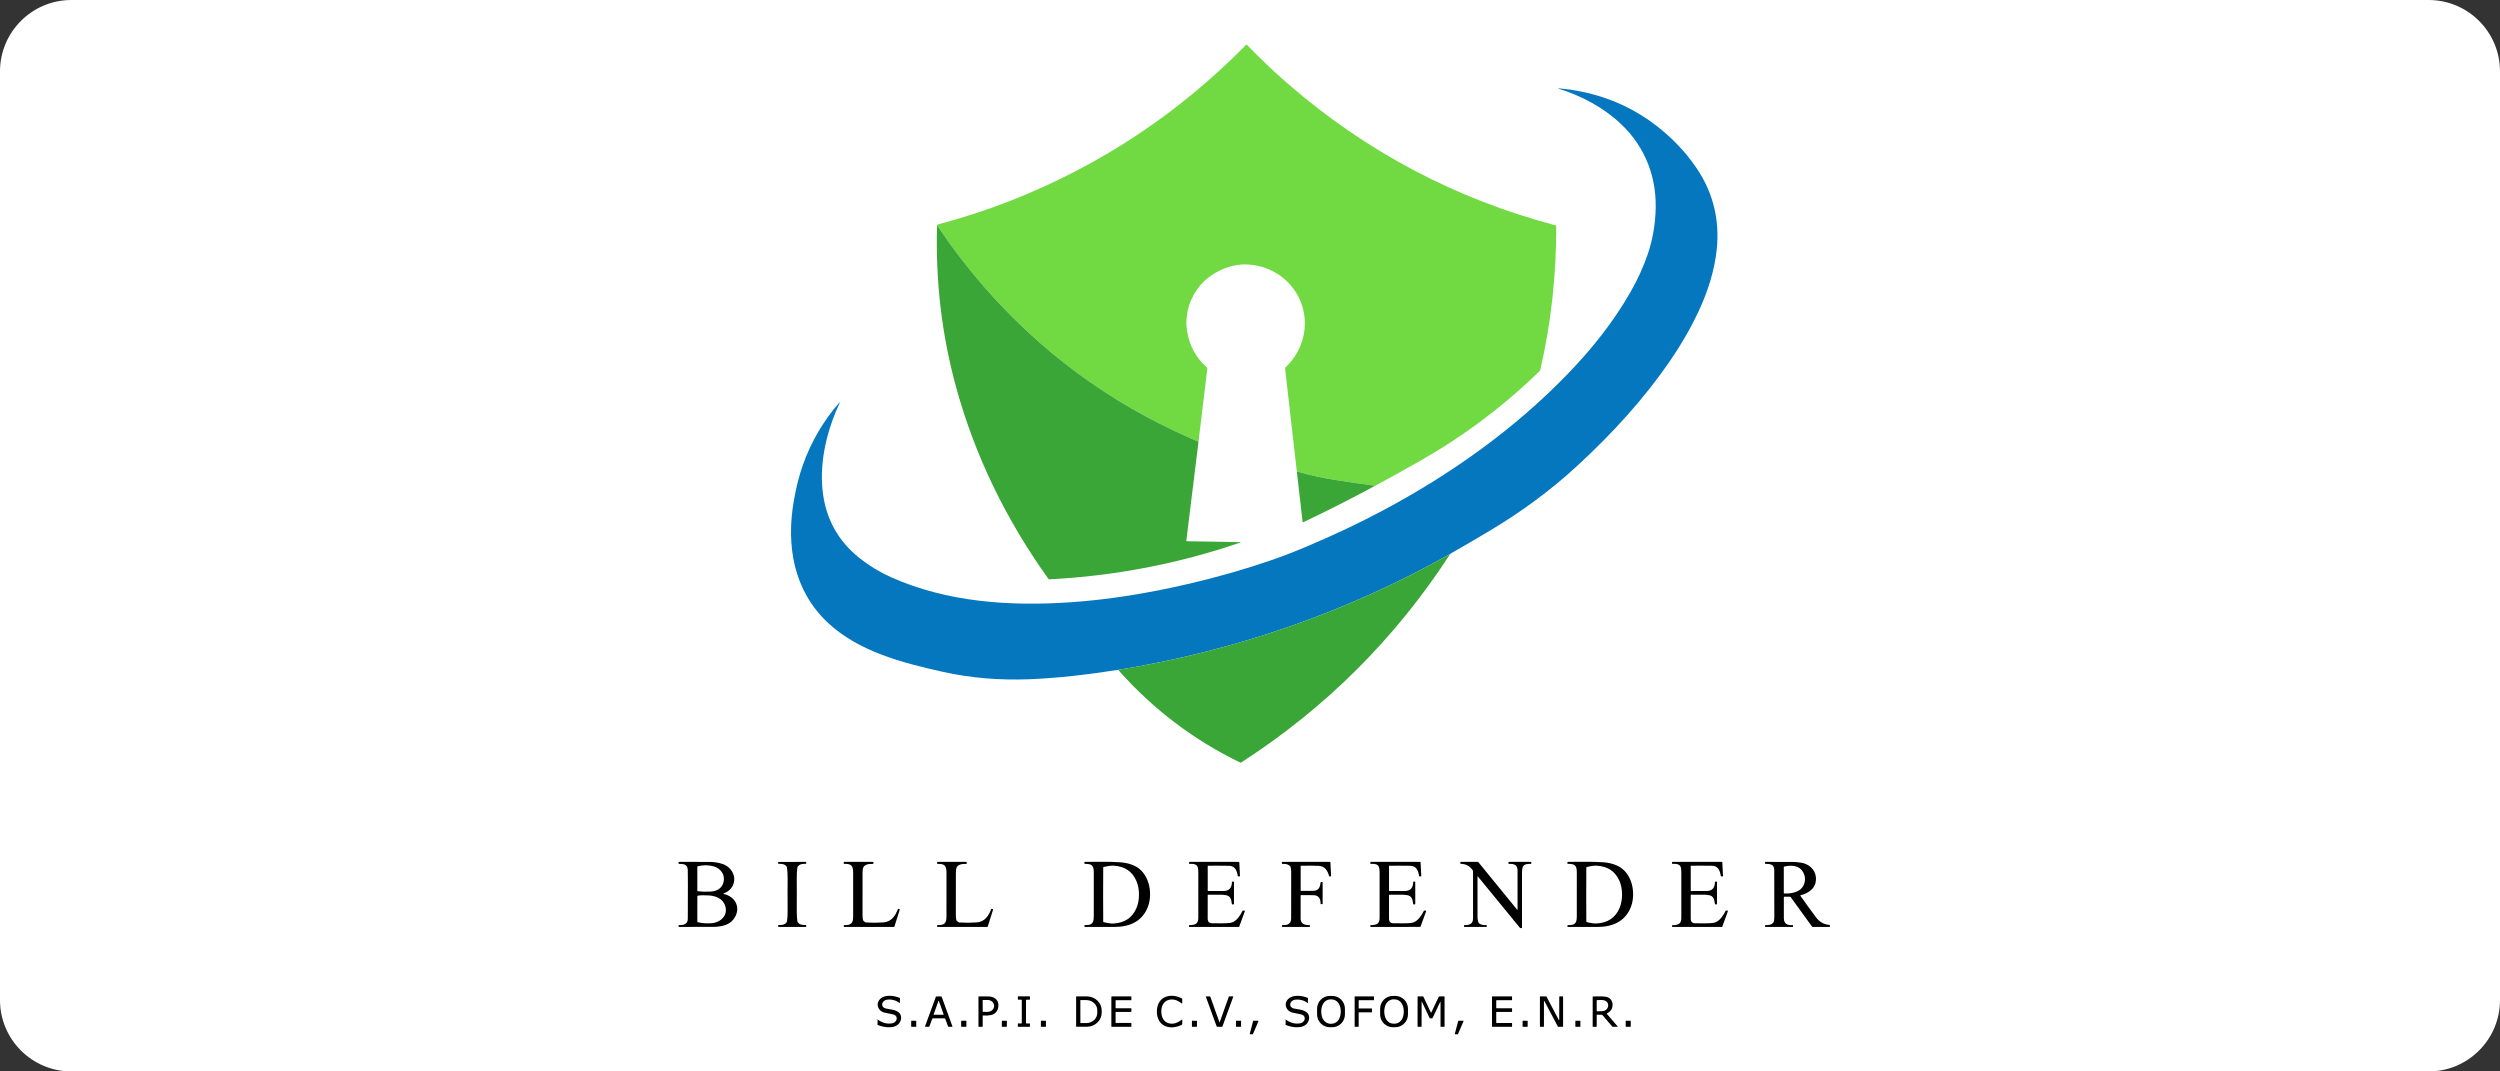 <svg width="280" height="120" viewBox="0 0 280 120" fill="none" xmlns="http://www.w3.org/2000/svg">
<rect x="0" y="0" width="280" height="120" fill="#333333" stroke="none"/>
<g clip-path="url(#clip0_1655_202)">
<path d="M0 8C0 3.582 3.582 0 8 0H272C276.418 0 280 3.582 280 8V112C280 116.418 276.418 120 272 120H8C3.582 120 0 116.418 0 112V8Z" fill="white"/>
<path d="M154.023 54.403C152.521 54.203 151.037 53.988 149.571 53.76C148.154 53.539 146.757 53.233 145.379 52.839C145.34 52.829 145.297 52.828 145.249 52.838L143.927 41.254C143.926 41.237 143.928 41.22 143.934 41.205C143.939 41.189 143.949 41.175 143.961 41.163C145.046 40.145 145.732 38.914 146.02 37.471C146.228 36.426 146.177 35.382 145.867 34.34C145.169 31.991 143.203 30.255 140.806 29.756C139.552 29.495 138.33 29.599 137.139 30.068C135.391 30.755 134.149 31.928 133.415 33.588C133.204 34.065 133.059 34.543 132.981 35.024C132.918 35.412 132.851 35.933 132.878 36.376C132.997 38.294 133.768 39.899 135.192 41.191C135.203 41.201 135.211 41.212 135.215 41.226C135.22 41.239 135.222 41.253 135.22 41.267L134.231 49.481C133.836 49.304 133.447 49.13 133.064 48.961C124.205 45.036 116.592 39.426 110.225 32.13C108.392 30.029 106.664 27.773 105.042 25.36C105.015 25.321 104.984 25.307 104.948 25.321L104.947 25.218C104.947 25.203 104.952 25.189 104.961 25.178C104.969 25.166 104.982 25.158 104.996 25.154C107.861 24.39 110.577 23.505 113.145 22.497C123.187 18.555 131.993 12.729 139.564 5.019C139.57 5.013 139.577 5.008 139.585 5.005C139.593 5.002 139.601 5 139.609 5C139.618 5 139.626 5.002 139.634 5.005C139.642 5.008 139.649 5.013 139.655 5.019C141.179 6.596 142.714 8.054 144.259 9.395C153.024 16.994 163.018 22.279 174.24 25.247C174.257 25.252 174.272 25.262 174.282 25.275C174.293 25.289 174.299 25.306 174.299 25.323C174.319 30.767 173.726 36.127 172.518 41.402C172.503 41.469 172.468 41.53 172.419 41.578C168.354 45.533 163.845 48.91 158.89 51.709C156.666 52.965 155.044 53.863 154.023 54.403Z" fill="#71D941"/>
<path d="M162.411 62.068L162.368 62.076C162.344 62.081 162.322 62.089 162.301 62.101C150.9 68.541 138.257 72.917 125.331 75.007C125.313 75.01 125.296 75.021 125.283 75.039C125.266 75.023 125.249 75.017 125.232 75.02C121.962 75.54 118.519 75.949 115.265 76.076C112.011 76.201 108.764 75.955 105.571 75.24C101.099 74.24 96.21 72.995 92.749 69.771C88.881 66.167 88.03 61.112 88.911 56.072C89.177 54.553 89.518 53.211 89.934 52.045C90.864 49.447 92.225 47.122 94.018 45.071C94.021 45.067 94.026 45.065 94.031 45.064C94.037 45.063 94.042 45.064 94.046 45.067C94.051 45.07 94.054 45.074 94.055 45.08C94.057 45.085 94.056 45.09 94.054 45.095C92.656 48.098 91.783 51.575 92.123 54.883C92.446 58.023 93.828 60.565 96.268 62.508C97.346 63.367 98.531 64.084 99.823 64.66C106.125 67.47 113.195 67.917 119.941 67.452C124.096 67.166 128.552 66.465 133.309 65.349C136.422 64.619 139.442 63.752 142.368 62.747C143.655 62.306 145.089 61.749 146.671 61.076C149.568 59.845 152.275 58.56 154.792 57.222C162.496 53.128 169.666 48.031 175.673 41.789C178.331 39.028 180.725 36.021 182.629 32.685C183.42 31.298 184.061 29.888 184.552 28.454C185.035 27.04 185.323 25.522 185.417 23.9C185.64 20.035 184.346 16.524 181.531 13.872C179.574 12.027 177.109 10.719 174.545 9.928C174.541 9.927 174.537 9.924 174.534 9.919C174.532 9.915 174.531 9.91 174.531 9.905C174.532 9.901 174.535 9.896 174.539 9.893C174.543 9.89 174.548 9.889 174.552 9.889C175.998 10.011 177.403 10.268 178.765 10.66C181.618 11.481 184.183 12.877 186.459 14.85C187.934 16.128 189.172 17.536 190.175 19.074C191.909 21.734 192.592 24.694 192.286 27.822C192.049 30.244 191.288 32.636 190.25 34.85C189.355 36.758 188.281 38.623 187.027 40.446C184.125 44.666 180.587 48.543 176.734 52.097C173.691 54.904 170.504 57.257 166.921 59.402C165.42 60.3 163.967 61.148 162.563 61.945C162.524 61.968 162.473 62.008 162.411 62.068Z" fill="#0477BF"/>
<path d="M134.231 49.48L132.867 60.568C132.867 60.574 132.867 60.58 132.869 60.586C132.871 60.592 132.874 60.597 132.878 60.602C132.882 60.606 132.887 60.61 132.892 60.612C132.898 60.615 132.904 60.616 132.91 60.616L138.939 60.719C138.944 60.719 138.948 60.721 138.951 60.724C138.955 60.727 138.957 60.731 138.958 60.735C138.958 60.74 138.957 60.744 138.955 60.748C138.952 60.752 138.949 60.755 138.945 60.756C131.995 63.135 124.85 64.512 117.509 64.886C117.496 64.887 117.483 64.885 117.471 64.879C117.459 64.873 117.448 64.865 117.441 64.854C112.754 58.349 109.204 51.101 107.083 43.368C105.485 37.536 104.773 31.52 104.948 25.32C104.984 25.307 105.015 25.32 105.042 25.36C106.664 27.773 108.392 30.029 110.225 32.13C116.592 39.425 124.205 45.036 133.064 48.961C133.447 49.13 133.836 49.304 134.231 49.48Z" fill="#3AA637"/>
<path d="M154.023 54.403C151.367 55.835 148.682 57.197 145.967 58.49C145.959 58.494 145.95 58.496 145.941 58.496C145.933 58.495 145.924 58.493 145.917 58.489C145.909 58.484 145.903 58.478 145.898 58.471C145.893 58.464 145.89 58.456 145.889 58.447L145.249 52.837C145.296 52.828 145.34 52.828 145.379 52.839C146.757 53.233 148.154 53.539 149.57 53.759C151.037 53.988 152.521 54.202 154.023 54.403Z" fill="#3AA637"/>
<path d="M162.41 62.068C156.27 71.522 148.465 79.302 138.995 85.409C138.983 85.417 138.97 85.421 138.956 85.422C138.942 85.423 138.929 85.42 138.916 85.414C133.703 82.886 129.177 79.462 125.34 75.141C125.311 75.108 125.291 75.074 125.282 75.039C125.296 75.02 125.312 75.01 125.331 75.007C138.257 72.917 150.9 68.541 162.3 62.101C162.321 62.089 162.344 62.081 162.368 62.076L162.41 62.068Z" fill="#3AA637"/>
<path d="M81.039 100.123C82.274 100.38 82.977 101.524 82.328 102.697C81.839 103.581 80.938 103.773 79.973 103.811C79.839 103.817 78.531 103.818 76.05 103.814C76.044 103.814 76.037 103.813 76.031 103.81C76.025 103.808 76.019 103.804 76.014 103.799C76.01 103.794 76.006 103.789 76.004 103.782C76.001 103.776 76 103.769 76 103.763L76.002 103.661C76.002 103.654 76.003 103.647 76.006 103.641C76.009 103.635 76.013 103.63 76.018 103.625C76.022 103.62 76.028 103.617 76.034 103.614C76.041 103.612 76.047 103.611 76.054 103.611C76.553 103.627 77.031 103.516 77.034 102.907C77.048 99.718 77.047 97.888 77.03 97.418C77.009 96.804 76.546 96.744 76.046 96.754C76.04 96.755 76.034 96.754 76.028 96.751C76.023 96.749 76.017 96.746 76.013 96.741C76.009 96.737 76.005 96.732 76.003 96.726C76.001 96.721 76 96.715 76 96.709L76.002 96.577C76.002 96.564 76.007 96.553 76.016 96.544C76.025 96.536 76.036 96.531 76.049 96.531C77.4 96.528 78.535 96.529 79.453 96.534C80.011 96.537 80.514 96.618 80.962 96.778C81.925 97.122 82.535 98.166 82.089 99.15C81.882 99.605 81.506 99.89 81.035 100.075C81.03 100.078 81.026 100.081 81.023 100.086C81.021 100.09 81.019 100.095 81.02 100.101C81.02 100.106 81.022 100.111 81.026 100.115C81.029 100.119 81.034 100.122 81.039 100.123ZM78.171 99.82C78.628 99.873 79.099 99.885 79.582 99.856C80.192 99.82 80.745 99.586 80.975 98.98C81.314 98.089 80.775 97.252 79.904 97.023C79.335 96.874 78.751 96.873 78.154 97.02C78.139 97.023 78.125 97.032 78.116 97.044C78.106 97.056 78.101 97.071 78.101 97.087V99.743C78.101 99.762 78.108 99.78 78.121 99.795C78.134 99.809 78.152 99.818 78.171 99.82ZM78.101 100.389V103.231C78.101 103.244 78.105 103.256 78.113 103.265C78.12 103.275 78.131 103.282 78.143 103.285C78.65 103.404 79.162 103.442 79.678 103.401C80.758 103.313 81.62 102.475 81.186 101.356C80.903 100.627 80.154 100.337 79.404 100.289C78.902 100.257 78.49 100.264 78.169 100.311C78.15 100.314 78.133 100.323 78.121 100.338C78.108 100.352 78.101 100.37 78.101 100.389Z" fill="black"/>
<path d="M88.724 96.533C89.389 96.534 89.895 96.534 90.241 96.532C90.255 96.532 90.268 96.538 90.278 96.548C90.288 96.557 90.293 96.571 90.293 96.585V96.698C90.293 96.705 90.292 96.711 90.29 96.717C90.287 96.723 90.284 96.728 90.279 96.733C90.274 96.738 90.269 96.741 90.263 96.743C90.257 96.746 90.25 96.747 90.244 96.747C89.894 96.742 89.535 96.762 89.335 97.081C89.319 97.107 89.309 97.136 89.304 97.167C89.202 97.853 89.243 98.721 89.243 100.176C89.244 101.631 89.204 102.499 89.306 103.185C89.311 103.216 89.322 103.245 89.338 103.272C89.537 103.589 89.897 103.61 90.247 103.605C90.253 103.604 90.26 103.606 90.266 103.608C90.272 103.61 90.277 103.614 90.282 103.619C90.286 103.623 90.29 103.628 90.292 103.634C90.295 103.64 90.296 103.647 90.296 103.653V103.767C90.296 103.781 90.291 103.794 90.281 103.804C90.271 103.814 90.258 103.819 90.244 103.819C89.898 103.818 89.392 103.818 88.726 103.819C88.061 103.819 87.555 103.819 87.209 103.82C87.195 103.82 87.182 103.815 87.172 103.805C87.162 103.795 87.157 103.782 87.157 103.768V103.654C87.157 103.648 87.158 103.641 87.16 103.635C87.163 103.629 87.166 103.624 87.171 103.619C87.176 103.615 87.181 103.611 87.187 103.609C87.193 103.607 87.2 103.605 87.206 103.605C87.556 103.611 87.915 103.59 88.115 103.272C88.131 103.245 88.141 103.216 88.146 103.185C88.248 102.499 88.208 101.631 88.207 100.176C88.207 98.722 88.247 97.853 88.144 97.167C88.14 97.136 88.129 97.107 88.113 97.081C87.913 96.762 87.553 96.742 87.204 96.748C87.197 96.748 87.191 96.747 87.185 96.744C87.179 96.742 87.173 96.739 87.168 96.734C87.164 96.729 87.16 96.724 87.158 96.718C87.155 96.712 87.154 96.706 87.154 96.699V96.585C87.154 96.572 87.159 96.558 87.169 96.549C87.179 96.539 87.192 96.533 87.206 96.533C87.552 96.534 88.058 96.534 88.724 96.533Z" fill="black"/>
<path d="M94.551 103.815C94.538 103.815 94.526 103.81 94.517 103.801C94.508 103.792 94.503 103.78 94.503 103.767V103.66C94.503 103.653 94.504 103.646 94.507 103.64C94.51 103.634 94.514 103.629 94.518 103.624C94.523 103.62 94.529 103.616 94.535 103.614C94.541 103.612 94.548 103.611 94.555 103.611C94.698 103.618 94.843 103.609 94.99 103.583C95.481 103.497 95.551 103.12 95.552 102.665C95.554 101.047 95.555 99.401 95.553 97.726C95.552 96.945 95.331 96.732 94.548 96.755C94.542 96.755 94.537 96.754 94.531 96.752C94.526 96.75 94.521 96.747 94.516 96.743C94.512 96.738 94.509 96.734 94.507 96.728C94.504 96.723 94.503 96.717 94.503 96.711V96.575C94.503 96.562 94.508 96.551 94.516 96.542C94.525 96.534 94.536 96.529 94.548 96.529H97.775C97.788 96.529 97.8 96.534 97.809 96.542C97.817 96.551 97.822 96.563 97.822 96.576V96.697C97.822 96.705 97.821 96.713 97.818 96.721C97.814 96.728 97.81 96.734 97.804 96.74C97.798 96.745 97.791 96.75 97.784 96.752C97.776 96.755 97.768 96.756 97.76 96.756C97.165 96.733 96.803 96.877 96.673 97.189C96.629 97.297 96.606 97.505 96.605 97.815C96.602 99.588 96.601 101.159 96.603 102.529C96.604 102.73 96.622 102.901 96.658 103.042C96.668 103.08 96.688 103.115 96.717 103.142C96.839 103.254 96.926 103.311 96.979 103.315C97.649 103.357 98.301 103.356 98.936 103.311C99.822 103.25 100.268 102.596 100.559 101.833C100.565 101.816 100.577 101.803 100.593 101.795C100.609 101.787 100.628 101.786 100.644 101.791L100.735 101.819C100.748 101.823 100.759 101.833 100.766 101.846C100.772 101.858 100.773 101.873 100.769 101.887L100.179 103.763C100.174 103.778 100.165 103.791 100.152 103.8C100.139 103.81 100.124 103.815 100.108 103.815H94.551Z" fill="black"/>
<path d="M105.003 103.815C104.99 103.815 104.978 103.81 104.969 103.801C104.96 103.792 104.955 103.78 104.955 103.767V103.66C104.955 103.653 104.956 103.647 104.959 103.64C104.962 103.634 104.966 103.629 104.97 103.624C104.975 103.62 104.981 103.616 104.987 103.614C104.993 103.612 105 103.611 105.007 103.611C105.15 103.618 105.295 103.609 105.441 103.583C105.933 103.497 106.003 103.12 106.004 102.665C106.007 101.047 106.007 99.401 106.006 97.727C106.005 96.945 105.783 96.733 105.001 96.756C104.995 96.756 104.989 96.755 104.984 96.753C104.979 96.751 104.974 96.748 104.969 96.743C104.965 96.739 104.962 96.734 104.96 96.729C104.957 96.724 104.956 96.718 104.956 96.712V96.576C104.956 96.563 104.961 96.552 104.969 96.543C104.978 96.534 104.989 96.53 105.001 96.53H108.228C108.241 96.53 108.253 96.535 108.262 96.543C108.27 96.552 108.275 96.564 108.275 96.576V96.698C108.275 96.706 108.274 96.714 108.27 96.721C108.267 96.729 108.263 96.735 108.257 96.741C108.251 96.746 108.244 96.751 108.237 96.753C108.229 96.756 108.221 96.757 108.213 96.757C107.618 96.734 107.256 96.879 107.126 97.19C107.081 97.298 107.059 97.506 107.058 97.816C107.054 99.588 107.053 101.159 107.055 102.529C107.056 102.73 107.074 102.901 107.11 103.042C107.12 103.08 107.14 103.115 107.169 103.142C107.291 103.254 107.378 103.311 107.431 103.315C108.101 103.357 108.753 103.356 109.388 103.311C110.274 103.25 110.72 102.596 111.011 101.833C111.017 101.816 111.03 101.803 111.046 101.796C111.061 101.788 111.08 101.787 111.096 101.792L111.187 101.82C111.2 101.824 111.211 101.834 111.218 101.847C111.224 101.859 111.225 101.874 111.221 101.888L110.631 103.763C110.626 103.778 110.617 103.791 110.604 103.8C110.591 103.81 110.576 103.815 110.56 103.815H105.003Z" fill="black"/>
<path d="M121.505 96.53C122.841 96.531 124.175 96.484 125.487 96.576C126.071 96.617 126.599 96.75 127.073 96.975C128.685 97.741 129.137 99.963 128.588 101.5C127.991 103.168 126.533 103.819 124.856 103.816C124.018 103.815 122.903 103.814 121.511 103.815C121.503 103.815 121.496 103.813 121.489 103.81C121.482 103.807 121.475 103.803 121.47 103.798C121.464 103.792 121.46 103.786 121.457 103.779C121.454 103.772 121.452 103.764 121.452 103.756V103.667C121.452 103.66 121.454 103.652 121.457 103.646C121.46 103.639 121.464 103.633 121.469 103.628C121.474 103.623 121.48 103.619 121.487 103.617C121.493 103.614 121.5 103.613 121.508 103.614C121.603 103.617 121.735 103.609 121.902 103.59C122.428 103.532 122.5 103.127 122.502 102.642C122.506 101.557 122.507 99.918 122.504 97.725C122.504 96.927 122.292 96.748 121.503 96.753C121.49 96.753 121.478 96.748 121.469 96.739C121.459 96.73 121.454 96.718 121.454 96.705V96.58C121.454 96.573 121.456 96.567 121.458 96.561C121.461 96.555 121.464 96.549 121.469 96.544C121.474 96.54 121.479 96.536 121.485 96.533C121.492 96.531 121.498 96.53 121.505 96.53ZM123.55 100.193C123.55 102.097 123.553 103.107 123.56 103.222C123.561 103.236 123.566 103.249 123.574 103.259C123.583 103.269 123.595 103.277 123.608 103.28C124.081 103.398 124.452 103.449 124.722 103.433C125.964 103.36 126.815 102.79 127.275 101.723C127.469 101.273 127.566 100.764 127.566 100.194C127.566 99.625 127.469 99.115 127.275 98.665C126.816 97.597 125.965 97.027 124.723 96.954C124.453 96.939 124.081 96.99 123.609 97.107C123.596 97.11 123.584 97.117 123.575 97.128C123.567 97.138 123.562 97.151 123.561 97.165C123.554 97.28 123.55 98.29 123.55 100.193Z" fill="black"/>
<path d="M139.428 102.038L138.791 103.791C138.788 103.798 138.784 103.804 138.778 103.808C138.772 103.812 138.765 103.814 138.757 103.814H133.207C133.199 103.814 133.191 103.811 133.185 103.805C133.18 103.8 133.176 103.792 133.176 103.784L133.169 103.644C133.169 103.641 133.169 103.638 133.171 103.634C133.172 103.631 133.173 103.628 133.176 103.626C133.178 103.623 133.181 103.621 133.184 103.62C133.187 103.618 133.19 103.617 133.194 103.617C133.915 103.605 134.207 103.449 134.209 102.776C134.211 101.961 134.212 100.255 134.212 97.657C134.212 97.577 134.202 97.446 134.181 97.266C134.119 96.747 133.628 96.736 133.221 96.754C133.215 96.754 133.209 96.754 133.203 96.751C133.198 96.749 133.193 96.746 133.188 96.742C133.184 96.738 133.181 96.733 133.178 96.727C133.176 96.722 133.175 96.716 133.175 96.71V96.576C133.175 96.563 133.18 96.552 133.188 96.543C133.197 96.534 133.208 96.53 133.221 96.53H138.74C138.756 96.53 138.771 96.536 138.782 96.546C138.793 96.557 138.8 96.572 138.801 96.587L138.877 98.111C138.878 98.117 138.877 98.123 138.875 98.129C138.873 98.135 138.87 98.14 138.866 98.144C138.861 98.149 138.856 98.152 138.851 98.154C138.845 98.157 138.839 98.158 138.833 98.158H138.694C138.68 98.158 138.666 98.153 138.656 98.144C138.645 98.135 138.637 98.122 138.635 98.108C138.531 97.515 138.337 96.98 137.653 96.969C136.57 96.952 135.783 96.951 135.293 96.965C135.286 96.966 135.278 96.969 135.273 96.974C135.268 96.98 135.265 96.987 135.265 96.994V99.772C135.265 99.778 135.267 99.784 135.272 99.788C135.276 99.792 135.282 99.795 135.288 99.795C136.051 99.804 136.642 99.804 137.06 99.794C137.709 99.778 137.957 99.403 137.976 98.798C137.977 98.782 137.983 98.768 137.994 98.757C138.004 98.747 138.019 98.741 138.034 98.741H138.16C138.172 98.741 138.183 98.746 138.191 98.754C138.199 98.762 138.204 98.773 138.204 98.785V101.247C138.204 101.259 138.199 101.27 138.191 101.278C138.183 101.286 138.172 101.291 138.16 101.291H138.026C138.011 101.291 137.997 101.285 137.987 101.276C137.976 101.266 137.969 101.253 137.967 101.238C137.9 100.726 137.826 100.338 137.281 100.255C137.081 100.224 136.946 100.209 136.878 100.209C136.123 100.205 135.596 100.204 135.298 100.207C135.288 100.207 135.28 100.211 135.273 100.218C135.267 100.224 135.263 100.233 135.263 100.242C135.265 101.046 135.264 101.923 135.261 102.875C135.261 103.224 135.423 103.401 135.749 103.404C136.627 103.415 137.139 103.415 137.285 103.403C137.572 103.382 137.798 103.386 138.015 103.303C138.538 103.105 138.917 102.512 139.157 102.029C139.163 102.018 139.172 102.008 139.184 102.001C139.195 101.994 139.208 101.991 139.221 101.991H139.394C139.399 101.991 139.405 101.992 139.41 101.995C139.415 101.997 139.42 102.001 139.423 102.006C139.426 102.01 139.429 102.016 139.429 102.021C139.43 102.027 139.43 102.033 139.428 102.038Z" fill="black"/>
<path d="M146.67 103.815H143.624C143.611 103.815 143.599 103.81 143.589 103.801C143.58 103.792 143.575 103.78 143.575 103.767V103.664C143.575 103.657 143.577 103.65 143.579 103.643C143.582 103.637 143.586 103.631 143.592 103.626C143.597 103.621 143.603 103.617 143.61 103.614C143.617 103.612 143.624 103.611 143.631 103.611C143.925 103.626 144.29 103.597 144.486 103.331C144.565 103.225 144.606 103.048 144.609 102.798C144.618 102.009 144.62 100.281 144.614 97.613C144.613 97.524 144.601 97.394 144.577 97.224C144.518 96.819 143.97 96.718 143.635 96.761C143.627 96.762 143.62 96.761 143.612 96.759C143.605 96.757 143.599 96.753 143.593 96.748C143.587 96.743 143.583 96.737 143.58 96.73C143.577 96.723 143.575 96.716 143.575 96.708V96.584C143.575 96.569 143.581 96.556 143.591 96.546C143.601 96.535 143.615 96.53 143.629 96.53H148.955C148.968 96.53 148.98 96.535 148.99 96.543C148.999 96.552 149.005 96.564 149.005 96.578L149.079 98.058C149.081 98.086 149.072 98.114 149.055 98.136C149.037 98.158 149.012 98.172 148.984 98.177C148.956 98.181 148.927 98.176 148.903 98.16C148.879 98.145 148.862 98.122 148.854 98.095C148.676 97.477 148.373 97.001 147.654 96.973C147.098 96.951 146.446 96.948 145.696 96.965C145.691 96.965 145.685 96.968 145.682 96.972C145.678 96.976 145.675 96.981 145.675 96.987V99.742C145.675 99.746 145.676 99.751 145.678 99.755C145.68 99.759 145.682 99.763 145.686 99.766C145.689 99.77 145.693 99.772 145.697 99.774C145.701 99.776 145.706 99.777 145.711 99.777C146.596 99.78 147.08 99.778 147.162 99.772C147.723 99.732 147.86 99.3 147.909 98.831C147.911 98.818 147.917 98.806 147.927 98.797C147.937 98.789 147.949 98.784 147.963 98.784H148.091C148.102 98.784 148.113 98.789 148.121 98.797C148.129 98.805 148.134 98.816 148.134 98.828V101.222C148.134 101.233 148.129 101.244 148.121 101.253C148.113 101.261 148.102 101.265 148.091 101.265H147.954C147.947 101.265 147.94 101.264 147.934 101.261C147.928 101.259 147.922 101.255 147.918 101.25C147.913 101.245 147.91 101.24 147.907 101.233C147.905 101.227 147.904 101.221 147.904 101.214C147.926 100.702 147.709 100.285 147.155 100.26C146.928 100.251 146.446 100.248 145.711 100.253C145.701 100.253 145.691 100.257 145.684 100.264C145.677 100.272 145.673 100.282 145.673 100.292C145.68 101.184 145.679 102.035 145.671 102.847C145.667 103.281 145.879 103.529 146.307 103.589C146.467 103.612 146.587 103.621 146.668 103.615C146.674 103.614 146.68 103.615 146.686 103.617C146.691 103.619 146.696 103.622 146.701 103.626C146.705 103.63 146.709 103.635 146.711 103.64C146.714 103.646 146.715 103.652 146.715 103.658V103.77C146.715 103.782 146.71 103.793 146.702 103.802C146.693 103.81 146.682 103.815 146.67 103.815Z" fill="black"/>
<path d="M159.528 101.989H159.7C159.706 101.989 159.712 101.99 159.717 101.993C159.722 101.995 159.726 101.999 159.73 102.004C159.733 102.009 159.735 102.014 159.736 102.02C159.737 102.025 159.736 102.031 159.734 102.037L159.098 103.79C159.096 103.796 159.091 103.802 159.085 103.806C159.079 103.81 159.072 103.812 159.065 103.812L153.515 103.815C153.507 103.815 153.499 103.812 153.493 103.806C153.487 103.801 153.483 103.793 153.483 103.785L153.477 103.645C153.476 103.642 153.477 103.638 153.478 103.635C153.479 103.632 153.481 103.629 153.483 103.627C153.485 103.624 153.488 103.622 153.491 103.62C153.494 103.619 153.498 103.618 153.501 103.618C154.223 103.606 154.514 103.449 154.516 102.776C154.518 101.961 154.518 100.255 154.517 97.658C154.517 97.578 154.506 97.447 154.485 97.267C154.424 96.748 153.933 96.737 153.525 96.756C153.519 96.756 153.514 96.755 153.508 96.753C153.502 96.751 153.497 96.748 153.493 96.744C153.489 96.74 153.485 96.735 153.483 96.729C153.481 96.724 153.479 96.718 153.479 96.712V96.577C153.479 96.565 153.484 96.553 153.493 96.545C153.502 96.536 153.513 96.531 153.525 96.531L159.044 96.529C159.06 96.529 159.075 96.535 159.086 96.545C159.097 96.556 159.104 96.571 159.105 96.586L159.182 98.11C159.183 98.116 159.182 98.122 159.18 98.128C159.178 98.134 159.174 98.139 159.17 98.143C159.166 98.148 159.161 98.151 159.156 98.153C159.15 98.156 159.144 98.157 159.138 98.157H158.999C158.985 98.157 158.971 98.152 158.96 98.143C158.949 98.134 158.942 98.121 158.94 98.107C158.836 97.514 158.642 96.979 157.958 96.968C156.875 96.952 156.088 96.951 155.598 96.966C155.59 96.966 155.583 96.97 155.578 96.975C155.573 96.98 155.57 96.988 155.57 96.995L155.571 99.772C155.571 99.778 155.573 99.784 155.577 99.788C155.582 99.792 155.587 99.795 155.593 99.795C156.357 99.804 156.947 99.804 157.365 99.793C158.015 99.777 158.263 99.402 158.281 98.797C158.281 98.782 158.288 98.767 158.298 98.757C158.309 98.746 158.324 98.74 158.339 98.74H158.465C158.476 98.74 158.487 98.745 158.496 98.753C158.504 98.761 158.508 98.772 158.508 98.784L158.51 101.246C158.51 101.258 158.506 101.269 158.497 101.277C158.489 101.285 158.478 101.29 158.467 101.29H158.332C158.318 101.29 158.304 101.284 158.293 101.275C158.282 101.265 158.275 101.252 158.274 101.237C158.206 100.725 158.132 100.337 157.587 100.254C157.386 100.223 157.252 100.208 157.184 100.208C156.428 100.204 155.902 100.204 155.603 100.207C155.594 100.207 155.585 100.211 155.579 100.218C155.572 100.224 155.569 100.233 155.569 100.242C155.571 101.046 155.571 101.923 155.569 102.875C155.568 103.224 155.731 103.401 156.056 103.404C156.934 103.415 157.446 103.414 157.593 103.403C157.879 103.381 158.105 103.385 158.322 103.302C158.846 103.103 159.224 102.51 159.464 102.028C159.47 102.016 159.479 102.006 159.49 101.999C159.501 101.992 159.514 101.989 159.528 101.989Z" fill="black"/>
<path d="M165.51 98.149C165.508 98.147 165.505 98.145 165.502 98.144C165.498 98.143 165.495 98.143 165.492 98.144C165.488 98.146 165.486 98.148 165.484 98.15C165.482 98.153 165.481 98.156 165.48 98.16C165.477 100.247 165.478 101.792 165.483 102.795C165.484 102.936 165.517 103.107 165.583 103.309C165.593 103.338 165.609 103.364 165.631 103.385C165.851 103.601 166.184 103.621 166.475 103.612C166.48 103.612 166.485 103.613 166.49 103.614C166.495 103.616 166.5 103.619 166.504 103.623C166.508 103.627 166.511 103.631 166.513 103.637C166.515 103.642 166.516 103.647 166.516 103.652V103.772C166.516 103.783 166.512 103.794 166.503 103.802C166.495 103.81 166.484 103.815 166.473 103.815H164.011C163.999 103.815 163.987 103.81 163.978 103.802C163.97 103.793 163.965 103.782 163.965 103.77V103.661C163.965 103.654 163.966 103.648 163.969 103.642C163.971 103.636 163.975 103.631 163.98 103.626C163.984 103.622 163.99 103.618 163.996 103.616C164.002 103.614 164.009 103.613 164.015 103.613C164.549 103.626 164.978 103.502 164.98 102.867C164.983 101.559 164.984 99.793 164.981 97.57C164.981 97.541 164.973 97.513 164.957 97.49C164.624 97.001 164.179 96.755 163.621 96.752C163.613 96.752 163.604 96.75 163.597 96.747C163.589 96.744 163.582 96.739 163.576 96.733C163.57 96.727 163.566 96.72 163.563 96.713C163.559 96.705 163.558 96.697 163.558 96.688V96.585C163.558 96.57 163.564 96.556 163.574 96.546C163.584 96.535 163.598 96.53 163.613 96.53H165.501C165.517 96.53 165.532 96.533 165.546 96.54C165.56 96.547 165.572 96.556 165.582 96.568L169.929 101.9C169.932 101.903 169.935 101.905 169.94 101.907C169.944 101.908 169.948 101.908 169.952 101.906C169.956 101.905 169.96 101.902 169.962 101.899C169.965 101.895 169.966 101.891 169.966 101.887C169.968 99.919 169.967 98.449 169.964 97.477C169.963 96.821 169.533 96.74 168.999 96.757C168.993 96.757 168.987 96.756 168.981 96.754C168.976 96.752 168.971 96.748 168.966 96.744C168.962 96.74 168.959 96.735 168.956 96.729C168.954 96.724 168.953 96.718 168.953 96.712V96.574C168.953 96.562 168.958 96.551 168.966 96.543C168.974 96.534 168.985 96.53 168.997 96.53H171.458C171.47 96.53 171.481 96.534 171.489 96.542C171.497 96.55 171.502 96.561 171.502 96.573V96.71C171.502 96.716 171.5 96.722 171.498 96.728C171.496 96.734 171.492 96.739 171.488 96.743C171.484 96.747 171.479 96.751 171.473 96.753C171.468 96.755 171.462 96.756 171.456 96.756C171.083 96.748 170.703 96.752 170.544 97.124C170.481 97.269 170.463 97.56 170.463 97.721C170.464 100.223 170.464 102.286 170.463 103.91C170.463 103.919 170.46 103.929 170.454 103.936C170.448 103.944 170.439 103.949 170.43 103.951C170.258 103.984 170.208 103.887 170.092 103.745C168.081 101.288 166.554 99.422 165.51 98.149Z" fill="black"/>
<path d="M175.552 96.704V96.579C175.552 96.566 175.558 96.553 175.567 96.543C175.577 96.534 175.59 96.529 175.603 96.529C176.939 96.53 178.274 96.483 179.586 96.575C180.17 96.616 180.699 96.749 181.173 96.974C182.785 97.74 183.238 99.962 182.689 101.499C182.092 103.167 180.634 103.819 178.956 103.816C178.118 103.815 177.003 103.815 175.61 103.816C175.595 103.816 175.58 103.81 175.569 103.799C175.558 103.788 175.552 103.773 175.552 103.757V103.668C175.552 103.661 175.553 103.653 175.556 103.647C175.559 103.64 175.563 103.634 175.568 103.629C175.573 103.624 175.579 103.62 175.586 103.618C175.592 103.615 175.599 103.614 175.607 103.615C175.702 103.618 175.834 103.61 176.002 103.591C176.528 103.533 176.6 103.128 176.602 102.642C176.605 101.557 176.606 99.918 176.603 97.724C176.602 96.926 176.391 96.747 175.601 96.752C175.588 96.752 175.576 96.747 175.567 96.738C175.558 96.729 175.552 96.717 175.552 96.704ZM177.658 100.193C177.658 102.094 177.661 103.102 177.668 103.219C177.669 103.232 177.674 103.245 177.683 103.255C177.691 103.265 177.703 103.272 177.716 103.275C178.188 103.393 178.559 103.444 178.829 103.429C180.07 103.356 180.92 102.786 181.38 101.72C181.573 101.271 181.67 100.762 181.67 100.193C181.67 99.624 181.574 99.114 181.381 98.665C180.921 97.599 180.071 97.029 178.83 96.956C178.56 96.94 178.189 96.991 177.717 97.109C177.704 97.112 177.692 97.119 177.684 97.129C177.675 97.14 177.67 97.152 177.669 97.166C177.662 97.282 177.658 98.291 177.658 100.193Z" fill="black"/>
<path d="M193.324 101.99H193.496C193.502 101.99 193.508 101.991 193.513 101.994C193.518 101.996 193.522 102 193.526 102.005C193.529 102.009 193.531 102.015 193.532 102.021C193.533 102.026 193.532 102.032 193.53 102.038L192.894 103.792C192.892 103.799 192.888 103.805 192.882 103.809C192.876 103.813 192.868 103.815 192.861 103.815L187.307 103.819C187.299 103.819 187.291 103.816 187.285 103.811C187.28 103.805 187.276 103.798 187.276 103.79L187.269 103.65C187.269 103.646 187.269 103.643 187.271 103.64C187.272 103.637 187.273 103.634 187.276 103.631C187.278 103.629 187.281 103.627 187.284 103.625C187.287 103.624 187.29 103.623 187.294 103.623C188.015 103.609 188.307 103.454 188.309 102.779C188.31 101.964 188.31 100.257 188.308 97.658C188.308 97.577 188.297 97.446 188.276 97.266C188.215 96.747 187.723 96.736 187.315 96.755C187.309 96.755 187.303 96.754 187.298 96.752C187.292 96.75 187.287 96.747 187.283 96.743C187.279 96.739 187.275 96.734 187.273 96.728C187.27 96.723 187.269 96.717 187.269 96.711V96.577C187.269 96.564 187.274 96.553 187.283 96.544C187.291 96.535 187.303 96.531 187.315 96.531L192.839 96.526C192.854 96.526 192.869 96.532 192.88 96.543C192.892 96.553 192.898 96.568 192.899 96.584L192.977 98.109C192.977 98.115 192.976 98.121 192.974 98.126C192.972 98.132 192.969 98.137 192.965 98.141C192.96 98.146 192.955 98.149 192.95 98.152C192.944 98.154 192.938 98.155 192.932 98.155H192.793C192.779 98.155 192.765 98.15 192.755 98.141C192.744 98.132 192.736 98.119 192.734 98.105C192.629 97.512 192.435 96.976 191.75 96.966C190.667 96.95 189.88 96.95 189.389 96.965C189.382 96.965 189.375 96.968 189.37 96.973C189.364 96.979 189.361 96.986 189.361 96.993L189.363 99.773C189.363 99.779 189.366 99.785 189.37 99.789C189.374 99.793 189.38 99.796 189.386 99.796C190.15 99.805 190.741 99.804 191.159 99.794C191.809 99.777 192.057 99.402 192.075 98.796C192.076 98.781 192.082 98.766 192.093 98.756C192.104 98.745 192.118 98.739 192.133 98.739H192.259C192.271 98.739 192.282 98.744 192.29 98.752C192.298 98.76 192.303 98.772 192.303 98.783L192.304 101.247C192.304 101.259 192.3 101.27 192.292 101.278C192.284 101.286 192.273 101.291 192.261 101.291H192.127C192.112 101.291 192.098 101.285 192.088 101.276C192.077 101.266 192.07 101.253 192.068 101.238C192.001 100.726 191.926 100.337 191.381 100.255C191.181 100.224 191.046 100.209 190.978 100.209C190.222 100.205 189.695 100.205 189.396 100.208C189.387 100.208 189.378 100.212 189.371 100.219C189.365 100.225 189.361 100.234 189.361 100.243C189.364 101.047 189.364 101.925 189.362 102.878C189.362 103.228 189.524 103.404 189.85 103.407C190.729 103.417 191.241 103.417 191.388 103.405C191.675 103.384 191.9 103.388 192.118 103.304C192.641 103.106 193.02 102.512 193.26 102.029C193.266 102.017 193.275 102.007 193.286 102C193.298 101.993 193.311 101.99 193.324 101.99Z" fill="black"/>
<path d="M200.786 103.815H197.734C197.721 103.815 197.708 103.81 197.699 103.801C197.69 103.791 197.685 103.779 197.685 103.766V103.665C197.685 103.658 197.686 103.651 197.689 103.644C197.692 103.638 197.696 103.632 197.701 103.627C197.706 103.622 197.712 103.618 197.719 103.616C197.725 103.613 197.732 103.612 197.739 103.612C198.074 103.621 198.457 103.588 198.634 103.283C198.694 103.181 198.724 102.971 198.724 102.655C198.729 99.779 198.726 98.028 198.715 97.405C198.705 96.796 198.216 96.747 197.731 96.752C197.719 96.752 197.707 96.748 197.698 96.739C197.689 96.73 197.684 96.719 197.684 96.706V96.578C197.684 96.566 197.689 96.554 197.698 96.545C197.707 96.536 197.719 96.531 197.731 96.531C199.338 96.526 200.388 96.528 200.88 96.538C201.09 96.542 201.365 96.568 201.703 96.617C202.563 96.74 203.299 97.355 203.38 98.25C203.481 99.39 202.678 100.016 201.648 100.277C201.644 100.278 201.64 100.28 201.638 100.283C201.635 100.285 201.633 100.288 201.631 100.292C201.63 100.295 201.63 100.299 201.63 100.303C201.63 100.307 201.632 100.31 201.634 100.313C202.333 101.3 202.922 102.112 203.4 102.748C203.785 103.261 204.281 103.542 204.888 103.591C204.905 103.592 204.921 103.6 204.933 103.612C204.944 103.625 204.95 103.641 204.95 103.658V103.762C204.95 103.777 204.945 103.79 204.935 103.8C204.925 103.81 204.911 103.816 204.897 103.816H203.031C203.013 103.816 202.996 103.812 202.98 103.803C202.965 103.795 202.951 103.784 202.941 103.77L200.558 100.476C200.548 100.462 200.535 100.451 200.519 100.443C200.504 100.436 200.488 100.432 200.471 100.432H199.843C199.829 100.432 199.815 100.437 199.805 100.447C199.795 100.458 199.789 100.471 199.789 100.486C199.785 101.763 199.786 102.549 199.791 102.844C199.802 103.502 200.208 103.641 200.783 103.611C200.788 103.611 200.793 103.611 200.798 103.613C200.803 103.615 200.807 103.618 200.811 103.621C200.814 103.625 200.817 103.629 200.819 103.633C200.821 103.638 200.822 103.643 200.822 103.648V103.779C200.822 103.788 200.818 103.797 200.811 103.804C200.805 103.811 200.795 103.815 200.786 103.815ZM199.808 100.064C200.699 100.125 201.844 99.898 202.104 98.873C202.179 98.578 202.181 98.313 202.11 98.075C201.795 97.006 200.854 96.805 199.831 97.057C199.818 97.061 199.807 97.069 199.798 97.079C199.79 97.09 199.785 97.103 199.785 97.117V100.04C199.785 100.046 199.788 100.052 199.792 100.057C199.796 100.061 199.802 100.064 199.808 100.064Z" fill="black"/>
<path d="M98.29 114.187C98.291 114.185 98.291 114.184 98.292 114.183C98.293 114.182 98.294 114.181 98.295 114.181C98.297 114.18 98.298 114.18 98.299 114.18C98.301 114.18 98.302 114.181 98.303 114.181C98.796 114.556 99.316 114.702 99.865 114.62C100.181 114.572 100.467 114.344 100.427 114.001C100.404 113.806 100.274 113.678 100.038 113.617C100.012 113.61 99.694 113.543 99.086 113.417C98.339 113.262 98.016 112.414 98.599 111.866C99.131 111.366 100.129 111.499 100.774 111.766C100.78 111.769 100.785 111.773 100.788 111.778C100.791 111.783 100.793 111.789 100.793 111.795L100.783 112.337C100.783 112.339 100.783 112.34 100.782 112.342C100.781 112.343 100.78 112.344 100.779 112.345C100.777 112.346 100.776 112.346 100.774 112.346C100.772 112.345 100.771 112.345 100.77 112.344C100.328 112.024 99.856 111.898 99.352 111.966C98.732 112.051 98.554 112.809 99.249 112.96C99.746 113.068 100.666 113.09 100.877 113.701C100.942 113.891 100.942 114.085 100.878 114.282C100.546 115.305 99.096 115.134 98.305 114.795C98.298 114.792 98.292 114.786 98.287 114.78C98.283 114.774 98.281 114.766 98.281 114.759L98.29 114.187Z" fill="black"/>
<path d="M130.068 113.298C130.069 113.917 130.331 114.5 130.989 114.627C131.512 114.727 131.925 114.521 132.355 114.21C132.36 114.206 132.367 114.203 132.374 114.203C132.381 114.202 132.388 114.203 132.394 114.207C132.401 114.21 132.406 114.215 132.41 114.221C132.413 114.227 132.415 114.234 132.415 114.241V114.679C132.415 114.699 132.41 114.719 132.399 114.737C132.388 114.754 132.373 114.768 132.355 114.777C131.035 115.444 129.572 114.949 129.57 113.299C129.568 111.649 131.029 111.149 132.35 111.812C132.369 111.821 132.384 111.835 132.395 111.852C132.406 111.87 132.412 111.89 132.412 111.91L132.412 112.349C132.413 112.356 132.411 112.363 132.407 112.369C132.403 112.375 132.398 112.38 132.392 112.383C132.385 112.386 132.378 112.387 132.371 112.387C132.364 112.386 132.358 112.384 132.352 112.379C131.922 112.07 131.508 111.865 130.985 111.967C130.328 112.095 130.067 112.679 130.068 113.298Z" fill="black"/>
<path d="M143.993 114.188C143.993 114.187 143.994 114.186 143.994 114.185C143.995 114.184 143.996 114.183 143.998 114.182C143.999 114.182 144 114.181 144.002 114.182C144.003 114.182 144.004 114.182 144.005 114.183C144.499 114.556 145.019 114.702 145.567 114.619C145.884 114.57 146.169 114.342 146.127 113.999C146.105 113.805 145.975 113.677 145.739 113.615C145.712 113.609 145.395 113.544 144.787 113.418C144.041 113.264 143.716 112.417 144.298 111.87C144.828 111.369 145.826 111.5 146.471 111.766C146.477 111.768 146.482 111.772 146.485 111.778C146.488 111.783 146.49 111.789 146.49 111.795L146.481 112.336C146.481 112.338 146.481 112.339 146.48 112.341C146.479 112.342 146.478 112.343 146.476 112.344C146.475 112.344 146.473 112.345 146.472 112.344C146.47 112.344 146.469 112.343 146.468 112.342C146.026 112.024 145.553 111.899 145.049 111.968C144.43 112.054 144.254 112.812 144.948 112.961C145.445 113.068 146.365 113.089 146.577 113.699C146.642 113.889 146.643 114.082 146.579 114.279C146.249 115.303 144.8 115.134 144.009 114.796C144.002 114.793 143.996 114.788 143.992 114.782C143.987 114.775 143.985 114.768 143.986 114.76L143.993 114.188Z" fill="black"/>
<path d="M150.632 113.622C150.632 114 150.482 114.364 150.214 114.632C149.946 114.899 149.583 115.05 149.204 115.05H148.942C148.564 115.05 148.2 114.899 147.932 114.632C147.665 114.364 147.514 114 147.514 113.622V112.97C147.514 112.592 147.665 112.228 147.932 111.96C148.2 111.693 148.564 111.542 148.942 111.542H149.204C149.583 111.542 149.946 111.693 150.214 111.96C150.482 112.228 150.632 112.592 150.632 112.97V113.622ZM147.979 113.295C147.979 113.968 148.285 114.663 149.072 114.663C149.859 114.663 150.166 113.968 150.166 113.295C150.166 112.622 149.859 111.927 149.072 111.927C148.285 111.927 147.979 112.622 147.979 113.295Z" fill="black"/>
<path d="M157.693 113.618C157.694 113.806 157.657 113.992 157.585 114.165C157.514 114.339 157.409 114.496 157.276 114.629C157.144 114.762 156.987 114.868 156.813 114.94C156.64 115.012 156.454 115.049 156.267 115.05L156.007 115.05C155.628 115.051 155.264 114.901 154.996 114.633C154.727 114.366 154.576 114.003 154.575 113.624L154.574 112.974C154.574 112.786 154.61 112.6 154.682 112.427C154.753 112.253 154.858 112.096 154.991 111.963C155.123 111.83 155.281 111.724 155.454 111.652C155.627 111.58 155.813 111.543 156.001 111.542L156.261 111.542C156.64 111.541 157.003 111.691 157.272 111.959C157.54 112.226 157.691 112.589 157.692 112.968L157.693 113.618ZM155.037 113.294C155.039 113.967 155.348 114.661 156.135 114.658C156.922 114.656 157.226 113.96 157.224 113.287C157.222 112.614 156.913 111.92 156.126 111.923C155.339 111.926 155.035 112.621 155.037 113.294Z" fill="black"/>
<path d="M105.143 111.596C105.231 111.596 105.318 111.599 105.403 111.604C105.419 111.605 105.434 111.611 105.447 111.62C105.46 111.63 105.47 111.643 105.476 111.658L106.668 114.944C106.671 114.951 106.672 114.958 106.671 114.966C106.67 114.973 106.667 114.98 106.663 114.986C106.659 114.991 106.653 114.996 106.647 115C106.64 115.003 106.633 115.005 106.626 115.005H106.259C106.241 115.005 106.223 114.999 106.208 114.989C106.193 114.978 106.182 114.963 106.176 114.946L105.875 114.118C105.869 114.1 105.857 114.084 105.841 114.073C105.825 114.062 105.806 114.056 105.787 114.057C105.735 114.057 105.519 114.056 105.139 114.056C104.76 114.055 104.544 114.055 104.491 114.055C104.472 114.055 104.453 114.06 104.437 114.071C104.422 114.082 104.41 114.098 104.403 114.116L104.101 114.943C104.094 114.961 104.083 114.975 104.068 114.986C104.053 114.996 104.036 115.002 104.018 115.002L103.65 115.001C103.643 115.001 103.636 114.999 103.63 114.996C103.623 114.993 103.618 114.988 103.614 114.982C103.609 114.976 103.607 114.969 103.606 114.962C103.605 114.955 103.606 114.947 103.608 114.941L104.809 111.657C104.815 111.642 104.824 111.629 104.837 111.619C104.85 111.61 104.865 111.604 104.881 111.603C104.966 111.598 105.054 111.596 105.143 111.596ZM104.569 113.611C104.567 113.615 104.567 113.619 104.568 113.624C104.568 113.628 104.57 113.632 104.573 113.636C104.575 113.64 104.578 113.643 104.582 113.645C104.586 113.647 104.591 113.648 104.595 113.648H105.663C105.668 113.648 105.672 113.647 105.676 113.645C105.68 113.643 105.683 113.64 105.686 113.636C105.688 113.632 105.69 113.628 105.691 113.624C105.691 113.619 105.691 113.615 105.689 113.611L105.155 112.116C105.153 112.111 105.15 112.106 105.145 112.103C105.14 112.1 105.135 112.098 105.129 112.098C105.123 112.098 105.118 112.1 105.113 112.103C105.109 112.106 105.105 112.111 105.103 112.116L104.569 113.611Z" fill="black"/>
<path d="M110.061 114.964C110.061 114.974 110.057 114.984 110.05 114.992C110.042 114.999 110.032 115.003 110.022 115.003H109.628C109.618 115.003 109.607 114.999 109.6 114.991C109.592 114.983 109.588 114.973 109.588 114.962V111.624C109.588 111.617 109.591 111.611 109.595 111.606C109.6 111.601 109.607 111.598 109.614 111.598C110.006 111.594 110.371 111.595 110.711 111.601C111.233 111.611 111.752 111.877 111.815 112.449C111.883 113.055 111.559 113.577 110.981 113.689C110.705 113.743 110.417 113.758 110.116 113.733C110.109 113.732 110.102 113.733 110.096 113.735C110.089 113.737 110.083 113.741 110.078 113.746C110.073 113.751 110.069 113.757 110.066 113.763C110.063 113.77 110.061 113.777 110.061 113.784V114.964ZM110.056 112.04L110.067 113.291C110.067 113.301 110.071 113.311 110.078 113.319C110.086 113.326 110.096 113.33 110.107 113.33L110.617 113.326C110.713 113.325 110.808 113.307 110.896 113.273C110.984 113.24 111.064 113.191 111.131 113.129C111.198 113.067 111.251 112.995 111.287 112.915C111.323 112.834 111.342 112.749 111.341 112.663V112.646C111.339 112.472 111.261 112.306 111.123 112.184C110.986 112.062 110.8 111.994 110.606 111.996L110.096 112C110.091 112 110.085 112.001 110.081 112.003C110.076 112.005 110.071 112.008 110.068 112.012C110.064 112.016 110.061 112.02 110.059 112.025C110.057 112.03 110.056 112.035 110.056 112.04Z" fill="black"/>
<path d="M114.678 111.592C114.898 111.593 115.106 111.593 115.302 111.59C115.31 111.59 115.317 111.591 115.324 111.594C115.33 111.597 115.336 111.601 115.342 111.606C115.347 111.611 115.351 111.617 115.353 111.624C115.356 111.63 115.357 111.638 115.357 111.645L115.353 111.921C115.353 111.927 115.351 111.933 115.349 111.939C115.346 111.945 115.343 111.95 115.338 111.954C115.334 111.958 115.329 111.962 115.323 111.964C115.317 111.966 115.311 111.967 115.305 111.967L114.987 111.962C114.978 111.961 114.969 111.963 114.96 111.967C114.951 111.97 114.943 111.975 114.936 111.982C114.93 111.988 114.924 111.996 114.921 112.005C114.917 112.013 114.915 112.023 114.915 112.032C114.915 112.092 114.914 112.513 114.913 113.295C114.913 114.078 114.913 114.499 114.913 114.559C114.913 114.568 114.915 114.577 114.919 114.586C114.922 114.594 114.928 114.602 114.934 114.609C114.941 114.615 114.949 114.62 114.957 114.624C114.966 114.628 114.975 114.629 114.985 114.629L115.302 114.624C115.308 114.624 115.315 114.625 115.32 114.627C115.326 114.629 115.331 114.633 115.336 114.637C115.34 114.641 115.344 114.646 115.346 114.652C115.349 114.658 115.35 114.664 115.35 114.67L115.355 114.946C115.355 114.953 115.353 114.961 115.351 114.967C115.348 114.974 115.344 114.98 115.339 114.985C115.334 114.99 115.328 114.994 115.321 114.997C115.314 115 115.307 115.001 115.3 115.001C115.104 114.998 114.895 114.997 114.675 114.998C114.455 114.997 114.247 114.998 114.051 115C114.044 115 114.036 114.999 114.03 114.996C114.023 114.994 114.017 114.989 114.012 114.984C114.007 114.979 114.003 114.973 114 114.966C113.997 114.96 113.996 114.952 113.996 114.945L114 114.669C114.001 114.663 114.002 114.657 114.004 114.651C114.007 114.646 114.01 114.64 114.015 114.636C114.019 114.632 114.025 114.629 114.03 114.626C114.036 114.624 114.042 114.623 114.048 114.623L114.366 114.628C114.375 114.629 114.385 114.627 114.393 114.623C114.402 114.62 114.41 114.615 114.417 114.608C114.424 114.602 114.429 114.594 114.433 114.585C114.436 114.577 114.438 114.567 114.438 114.558C114.439 114.498 114.439 114.077 114.44 113.295C114.44 112.513 114.44 112.092 114.44 112.031C114.44 112.022 114.438 112.013 114.434 112.004C114.43 111.996 114.425 111.988 114.418 111.982C114.412 111.975 114.404 111.97 114.395 111.967C114.386 111.963 114.377 111.961 114.368 111.962L114.05 111.966C114.044 111.966 114.038 111.965 114.032 111.963C114.026 111.961 114.021 111.957 114.017 111.953C114.012 111.949 114.009 111.944 114.006 111.938C114.004 111.932 114.002 111.926 114.002 111.92L113.999 111.644C113.999 111.637 114 111.63 114.003 111.623C114.005 111.616 114.009 111.61 114.014 111.605C114.02 111.6 114.026 111.596 114.032 111.593C114.039 111.59 114.046 111.589 114.054 111.589C114.249 111.592 114.457 111.593 114.678 111.592Z" fill="black"/>
<path d="M120.526 111.628C120.526 111.62 120.529 111.612 120.535 111.606C120.541 111.6 120.549 111.597 120.557 111.597H121.727C121.945 111.597 122.162 111.638 122.364 111.718C122.566 111.797 122.749 111.914 122.904 112.062C123.058 112.209 123.181 112.384 123.265 112.576C123.348 112.769 123.391 112.975 123.391 113.183V113.409C123.391 113.617 123.348 113.823 123.265 114.016C123.181 114.208 123.058 114.383 122.904 114.53C122.749 114.677 122.566 114.794 122.364 114.874C122.162 114.954 121.945 114.995 121.727 114.995H120.557C120.549 114.995 120.541 114.991 120.535 114.986C120.529 114.98 120.526 114.972 120.526 114.964V111.628ZM120.999 112.04L121.002 114.557C121.002 114.561 121.003 114.565 121.005 114.569C121.006 114.572 121.008 114.575 121.011 114.578C121.014 114.581 121.017 114.583 121.021 114.585C121.024 114.586 121.028 114.587 121.032 114.587L121.66 114.586C121.823 114.586 121.983 114.556 122.133 114.499C122.284 114.441 122.42 114.358 122.534 114.252C122.649 114.146 122.74 114.021 122.802 113.883C122.864 113.745 122.896 113.597 122.895 113.448V113.142C122.895 112.841 122.764 112.552 122.531 112.34C122.299 112.128 121.984 112.009 121.657 112.009L121.029 112.01C121.025 112.01 121.021 112.011 121.017 112.013C121.014 112.014 121.01 112.016 121.008 112.019C121.005 112.022 121.003 112.025 121.001 112.029C121 112.032 120.999 112.036 120.999 112.04Z" fill="black"/>
<path d="M124.947 112.065V112.886C124.947 112.897 124.951 112.907 124.958 112.914C124.966 112.922 124.976 112.926 124.987 112.926H126.67C126.682 112.926 126.694 112.931 126.703 112.94C126.712 112.948 126.717 112.96 126.717 112.972L126.716 113.286C126.716 113.298 126.711 113.31 126.702 113.319C126.693 113.328 126.682 113.333 126.669 113.333H124.978C124.97 113.333 124.962 113.337 124.956 113.343C124.95 113.349 124.947 113.357 124.947 113.365L124.946 114.533C124.946 114.543 124.95 114.553 124.958 114.56C124.965 114.567 124.975 114.571 124.985 114.571L126.67 114.572C126.682 114.572 126.693 114.576 126.702 114.585C126.71 114.593 126.715 114.605 126.715 114.617L126.716 114.954C126.716 114.966 126.711 114.978 126.703 114.987C126.694 114.995 126.682 115 126.67 115H124.507C124.497 115 124.489 114.997 124.482 114.99C124.476 114.984 124.472 114.976 124.472 114.967V111.653C124.472 111.638 124.478 111.623 124.489 111.612C124.5 111.601 124.515 111.595 124.53 111.595L126.665 111.599C126.678 111.599 126.691 111.605 126.7 111.614C126.71 111.624 126.715 111.637 126.715 111.65L126.717 111.98C126.717 111.992 126.712 112.004 126.703 112.012C126.695 112.021 126.683 112.026 126.671 112.026H124.987C124.976 112.026 124.966 112.03 124.958 112.037C124.951 112.045 124.947 112.055 124.947 112.065Z" fill="black"/>
<path d="M136.591 114.488C136.594 114.488 136.598 114.487 136.601 114.486C136.604 114.485 136.607 114.483 136.609 114.48C136.611 114.478 136.613 114.474 136.614 114.471L137.63 111.616C137.633 111.609 137.637 111.603 137.643 111.599C137.65 111.594 137.657 111.592 137.664 111.593L138.114 111.6C138.117 111.6 138.119 111.601 138.122 111.602C138.124 111.603 138.126 111.605 138.127 111.607C138.128 111.609 138.129 111.611 138.13 111.614C138.13 111.616 138.13 111.618 138.129 111.621L136.921 114.943C136.916 114.958 136.907 114.971 136.895 114.982C136.882 114.992 136.868 114.999 136.852 115.002C136.851 115.002 136.764 115.002 136.591 115.002C136.418 115.002 136.331 115.002 136.33 115.002C136.314 114.999 136.3 114.992 136.288 114.982C136.275 114.971 136.266 114.958 136.261 114.943L135.051 111.621C135.05 111.619 135.049 111.617 135.05 111.614C135.05 111.612 135.051 111.61 135.052 111.608C135.054 111.606 135.056 111.604 135.058 111.603C135.06 111.602 135.062 111.601 135.065 111.601L135.515 111.593C135.523 111.593 135.53 111.595 135.536 111.6C135.542 111.604 135.547 111.61 135.549 111.617L136.568 114.471C136.569 114.474 136.571 114.478 136.573 114.48C136.575 114.483 136.578 114.485 136.581 114.486C136.584 114.487 136.587 114.488 136.591 114.488Z" fill="black"/>
<path d="M153.66 112.988V113.339C153.66 113.35 153.656 113.359 153.649 113.367C153.641 113.374 153.631 113.378 153.621 113.378H152.21C152.2 113.378 152.19 113.382 152.183 113.389C152.175 113.397 152.171 113.407 152.171 113.417V114.965C152.171 114.975 152.167 114.985 152.16 114.992C152.153 115 152.143 115.004 152.132 115.004H151.759C151.749 115.004 151.739 115 151.731 114.992C151.724 114.985 151.72 114.975 151.72 114.965V111.635C151.72 111.63 151.721 111.625 151.723 111.62C151.725 111.615 151.728 111.611 151.731 111.608C151.735 111.604 151.739 111.601 151.744 111.599C151.749 111.597 151.754 111.596 151.759 111.596H153.847C153.857 111.596 153.867 111.6 153.874 111.608C153.881 111.615 153.885 111.625 153.885 111.635V111.986C153.885 111.996 153.881 112.006 153.874 112.013C153.867 112.021 153.857 112.025 153.847 112.025H152.211C152.201 112.025 152.191 112.029 152.184 112.036C152.176 112.043 152.172 112.053 152.172 112.064V112.911C152.172 112.921 152.176 112.931 152.184 112.938C152.191 112.945 152.201 112.95 152.211 112.95H153.621C153.631 112.95 153.641 112.954 153.649 112.961C153.656 112.968 153.66 112.978 153.66 112.988Z" fill="black"/>
<path d="M160.28 113.416C160.293 113.416 160.304 113.406 160.313 113.386C160.612 112.746 160.886 112.166 161.135 111.645C161.142 111.631 161.153 111.619 161.166 111.61C161.18 111.602 161.195 111.597 161.211 111.597H161.74C161.754 111.597 161.767 111.603 161.777 111.612C161.787 111.622 161.792 111.636 161.792 111.649V114.97C161.792 114.978 161.789 114.987 161.782 114.993C161.776 114.999 161.768 115.003 161.759 115.003H161.372C161.363 115.003 161.355 115 161.349 114.994C161.344 114.988 161.34 114.98 161.34 114.971V112.222C161.34 112.218 161.339 112.213 161.336 112.209C161.333 112.205 161.329 112.203 161.324 112.202C161.319 112.2 161.314 112.201 161.31 112.203C161.306 112.205 161.302 112.209 161.301 112.213L160.46 113.993C160.453 114.008 160.444 114.02 160.432 114.031C160.421 114.041 160.408 114.05 160.393 114.055C160.388 114.057 160.351 114.057 160.28 114.057C160.209 114.057 160.172 114.056 160.167 114.055C160.153 114.05 160.139 114.041 160.128 114.031C160.116 114.02 160.107 114.008 160.101 113.993L159.262 112.212C159.261 112.207 159.258 112.203 159.253 112.2C159.249 112.197 159.244 112.197 159.238 112.198C159.233 112.199 159.229 112.202 159.226 112.206C159.223 112.21 159.221 112.215 159.222 112.221L159.218 114.97C159.218 114.978 159.215 114.986 159.209 114.992C159.203 114.998 159.195 115.001 159.187 115.001H158.8C158.795 115.001 158.791 115 158.787 114.999C158.783 114.997 158.779 114.994 158.776 114.991C158.773 114.988 158.77 114.985 158.769 114.981C158.767 114.976 158.766 114.972 158.766 114.968L158.771 111.648C158.771 111.634 158.776 111.62 158.786 111.611C158.796 111.601 158.809 111.595 158.823 111.595L159.352 111.596C159.368 111.596 159.383 111.601 159.397 111.609C159.41 111.618 159.421 111.63 159.428 111.644C159.677 112.165 159.95 112.746 160.248 113.386C160.257 113.406 160.268 113.416 160.28 113.416Z" fill="black"/>
<path d="M169.351 112.968V113.291C169.351 113.303 169.346 113.314 169.338 113.321C169.33 113.329 169.32 113.334 169.308 113.334H167.621C167.61 113.334 167.599 113.338 167.591 113.346C167.583 113.354 167.579 113.365 167.579 113.376V114.532C167.579 114.543 167.583 114.554 167.591 114.562C167.599 114.57 167.61 114.574 167.621 114.574H169.309C169.321 114.574 169.331 114.579 169.339 114.587C169.347 114.595 169.352 114.606 169.352 114.617V114.961C169.352 114.973 169.347 114.983 169.339 114.991C169.331 114.999 169.321 115.004 169.309 115.004H167.147C167.135 115.004 167.125 114.999 167.117 114.991C167.109 114.983 167.104 114.973 167.104 114.961V111.639C167.104 111.627 167.109 111.617 167.117 111.609C167.125 111.601 167.135 111.596 167.147 111.596H169.307C169.319 111.596 169.33 111.601 169.337 111.609C169.345 111.617 169.35 111.627 169.35 111.639V111.982C169.35 111.994 169.345 112.004 169.337 112.012C169.33 112.02 169.319 112.025 169.307 112.025H167.621C167.61 112.025 167.599 112.029 167.591 112.037C167.583 112.045 167.579 112.056 167.579 112.067V112.884C167.579 112.889 167.58 112.895 167.582 112.9C167.584 112.905 167.587 112.91 167.591 112.914C167.595 112.918 167.6 112.921 167.605 112.923C167.61 112.925 167.616 112.926 167.621 112.926H169.308C169.32 112.926 169.33 112.931 169.338 112.939C169.346 112.946 169.351 112.957 169.351 112.968Z" fill="black"/>
<path d="M172.892 115.003H172.5C172.492 115.003 172.485 115 172.479 114.994C172.474 114.989 172.471 114.981 172.471 114.973V111.626C172.471 111.618 172.474 111.611 172.479 111.605C172.485 111.599 172.492 111.596 172.5 111.596H173.173C173.179 111.596 173.184 111.598 173.189 111.601C173.193 111.604 173.197 111.608 173.2 111.612L174.58 114.226C174.583 114.232 174.588 114.237 174.594 114.239C174.6 114.242 174.607 114.242 174.613 114.241C174.619 114.239 174.625 114.236 174.629 114.231C174.633 114.226 174.636 114.219 174.636 114.213V111.627C174.636 111.619 174.639 111.611 174.645 111.606C174.65 111.6 174.658 111.597 174.666 111.597H175.036C175.043 111.597 175.051 111.6 175.057 111.606C175.062 111.611 175.065 111.619 175.065 111.627V114.972C175.065 114.98 175.062 114.988 175.057 114.993C175.051 114.999 175.043 115.002 175.036 115.002H174.511C174.506 115.002 174.501 115 174.496 114.998C174.491 114.995 174.488 114.991 174.485 114.986L172.978 112.131C172.974 112.125 172.97 112.121 172.964 112.118C172.958 112.116 172.951 112.115 172.944 112.117C172.938 112.118 172.932 112.122 172.928 112.127C172.924 112.132 172.922 112.138 172.922 112.145V114.973C172.922 114.981 172.919 114.989 172.913 114.994C172.907 115 172.9 115.003 172.892 115.003Z" fill="black"/>
<path d="M181.195 114.983C181.196 114.985 181.197 114.987 181.197 114.989C181.197 114.991 181.197 114.993 181.196 114.994C181.195 114.996 181.194 114.998 181.192 114.999C181.19 115 181.188 115.001 181.186 115.001H180.614C180.609 115.001 180.604 115 180.6 114.998C180.595 114.996 180.591 114.993 180.588 114.989L179.46 113.677C179.453 113.668 179.443 113.661 179.433 113.657C179.422 113.652 179.411 113.65 179.399 113.65H178.867C178.858 113.65 178.848 113.653 178.842 113.66C178.835 113.667 178.831 113.675 178.831 113.685V114.963C178.831 114.974 178.827 114.983 178.82 114.991C178.812 114.998 178.803 115.002 178.792 115.002H178.418C178.413 115.002 178.408 115.001 178.403 114.999C178.399 114.997 178.395 114.994 178.391 114.991C178.388 114.987 178.385 114.983 178.383 114.979C178.381 114.974 178.38 114.969 178.38 114.964V111.656C178.38 111.642 178.386 111.628 178.395 111.618C178.405 111.608 178.419 111.602 178.433 111.602C179.128 111.582 179.606 111.594 179.865 111.638C180.318 111.714 180.629 112.083 180.609 112.567C180.591 112.996 180.386 113.302 179.995 113.484C179.987 113.487 179.981 113.492 179.976 113.499C179.971 113.505 179.967 113.513 179.965 113.521C179.963 113.529 179.964 113.537 179.966 113.545C179.968 113.553 179.971 113.56 179.977 113.567L181.195 114.983ZM178.902 113.268C179.338 113.266 179.603 113.245 179.697 113.206C180.244 112.977 180.296 112.225 179.658 112.031C179.563 112.002 179.307 111.994 178.89 112.005C178.874 112.005 178.859 112.012 178.847 112.023C178.836 112.035 178.83 112.05 178.83 112.065V113.197C178.83 113.216 178.838 113.234 178.851 113.247C178.865 113.261 178.883 113.268 178.902 113.268Z" fill="black"/>
<path d="M102.582 114.326L102.093 114.325C102.072 114.325 102.055 114.342 102.055 114.363L102.054 114.964C102.054 114.985 102.071 115.002 102.092 115.002L102.581 115.003C102.602 115.003 102.619 114.986 102.619 114.965L102.62 114.364C102.62 114.343 102.603 114.326 102.582 114.326Z" fill="black"/>
<path d="M108.198 114.325L107.687 114.324C107.666 114.324 107.649 114.341 107.649 114.362L107.648 114.965C107.648 114.986 107.664 115.003 107.685 115.003L108.196 115.004C108.217 115.004 108.234 114.987 108.234 114.966L108.235 114.363C108.236 114.342 108.219 114.325 108.198 114.325Z" fill="black"/>
<path d="M112.734 114.327L112.241 114.325C112.222 114.325 112.206 114.341 112.206 114.361L112.204 114.967C112.204 114.987 112.22 115.003 112.239 115.003L112.732 115.004C112.752 115.004 112.767 114.989 112.767 114.969L112.77 114.362C112.77 114.343 112.754 114.327 112.734 114.327Z" fill="black"/>
<path d="M117.108 114.326L116.618 114.325C116.597 114.325 116.58 114.342 116.58 114.363L116.579 114.964C116.579 114.985 116.596 115.002 116.617 115.002L117.107 115.003C117.127 115.003 117.144 114.986 117.145 114.965L117.146 114.364C117.146 114.343 117.129 114.326 117.108 114.326Z" fill="black"/>
<path d="M134.026 114.327L133.533 114.325C133.514 114.325 133.498 114.341 133.498 114.361L133.496 114.967C133.496 114.987 133.512 115.003 133.531 115.003L134.024 115.004C134.043 115.004 134.059 114.989 134.059 114.969L134.061 114.362C134.061 114.343 134.046 114.327 134.026 114.327Z" fill="black"/>
<path d="M138.963 114.325L138.473 114.324C138.453 114.324 138.436 114.34 138.436 114.361L138.435 114.966C138.435 114.986 138.452 115.003 138.472 115.003L138.961 115.004C138.982 115.004 138.998 114.987 138.998 114.967L139 114.362C139 114.341 138.983 114.325 138.963 114.325Z" fill="black"/>
<path d="M140.297 115.837H140.006C140.001 115.837 139.996 115.836 139.991 115.833C139.986 115.831 139.982 115.827 139.978 115.823C139.975 115.819 139.973 115.814 139.972 115.809C139.97 115.803 139.971 115.798 139.972 115.793L140.353 114.351C140.355 114.343 140.359 114.336 140.366 114.332C140.372 114.327 140.38 114.324 140.387 114.324H140.917C140.923 114.324 140.929 114.326 140.934 114.329C140.939 114.331 140.943 114.335 140.947 114.34C140.95 114.345 140.952 114.351 140.952 114.356C140.953 114.362 140.952 114.368 140.95 114.373L140.33 115.815C140.327 115.822 140.322 115.827 140.317 115.831C140.311 115.835 140.304 115.837 140.297 115.837Z" fill="black"/>
<path d="M163.267 115.839H162.964C162.96 115.839 162.955 115.838 162.951 115.836C162.947 115.834 162.944 115.831 162.941 115.827C162.939 115.824 162.937 115.82 162.936 115.816C162.935 115.811 162.935 115.807 162.936 115.802L163.321 114.347C163.322 114.341 163.326 114.335 163.331 114.331C163.336 114.327 163.342 114.325 163.349 114.325H163.891C163.896 114.325 163.901 114.326 163.905 114.329C163.91 114.331 163.913 114.334 163.916 114.338C163.919 114.342 163.921 114.347 163.921 114.352C163.921 114.357 163.921 114.361 163.919 114.366L163.293 115.821C163.291 115.826 163.287 115.831 163.282 115.834C163.278 115.837 163.272 115.839 163.267 115.839Z" fill="black"/>
<path d="M171.059 114.326L170.569 114.325C170.548 114.325 170.531 114.342 170.531 114.363L170.53 114.964C170.53 114.985 170.547 115.002 170.568 115.002L171.058 115.003C171.078 115.003 171.096 114.986 171.096 114.965L171.097 114.364C171.097 114.343 171.08 114.326 171.059 114.326Z" fill="black"/>
<path d="M176.97 114.327L176.477 114.325C176.458 114.325 176.442 114.341 176.442 114.361L176.44 114.967C176.44 114.987 176.456 115.003 176.475 115.003L176.968 115.004C176.988 115.004 177.003 114.989 177.003 114.969L177.006 114.362C177.006 114.343 176.99 114.327 176.97 114.327Z" fill="black"/>
<path d="M182.607 114.326L182.117 114.325C182.096 114.325 182.079 114.342 182.079 114.363L182.078 114.964C182.078 114.985 182.095 115.002 182.116 115.002L182.606 115.003C182.627 115.003 182.644 114.986 182.644 114.965L182.645 114.364C182.645 114.343 182.628 114.326 182.607 114.326Z" fill="black"/>
</g>
<defs>
<clipPath id="clip0_1655_202">
<rect width="280" height="120" fill="white"/>
</clipPath>
</defs>
</svg>
